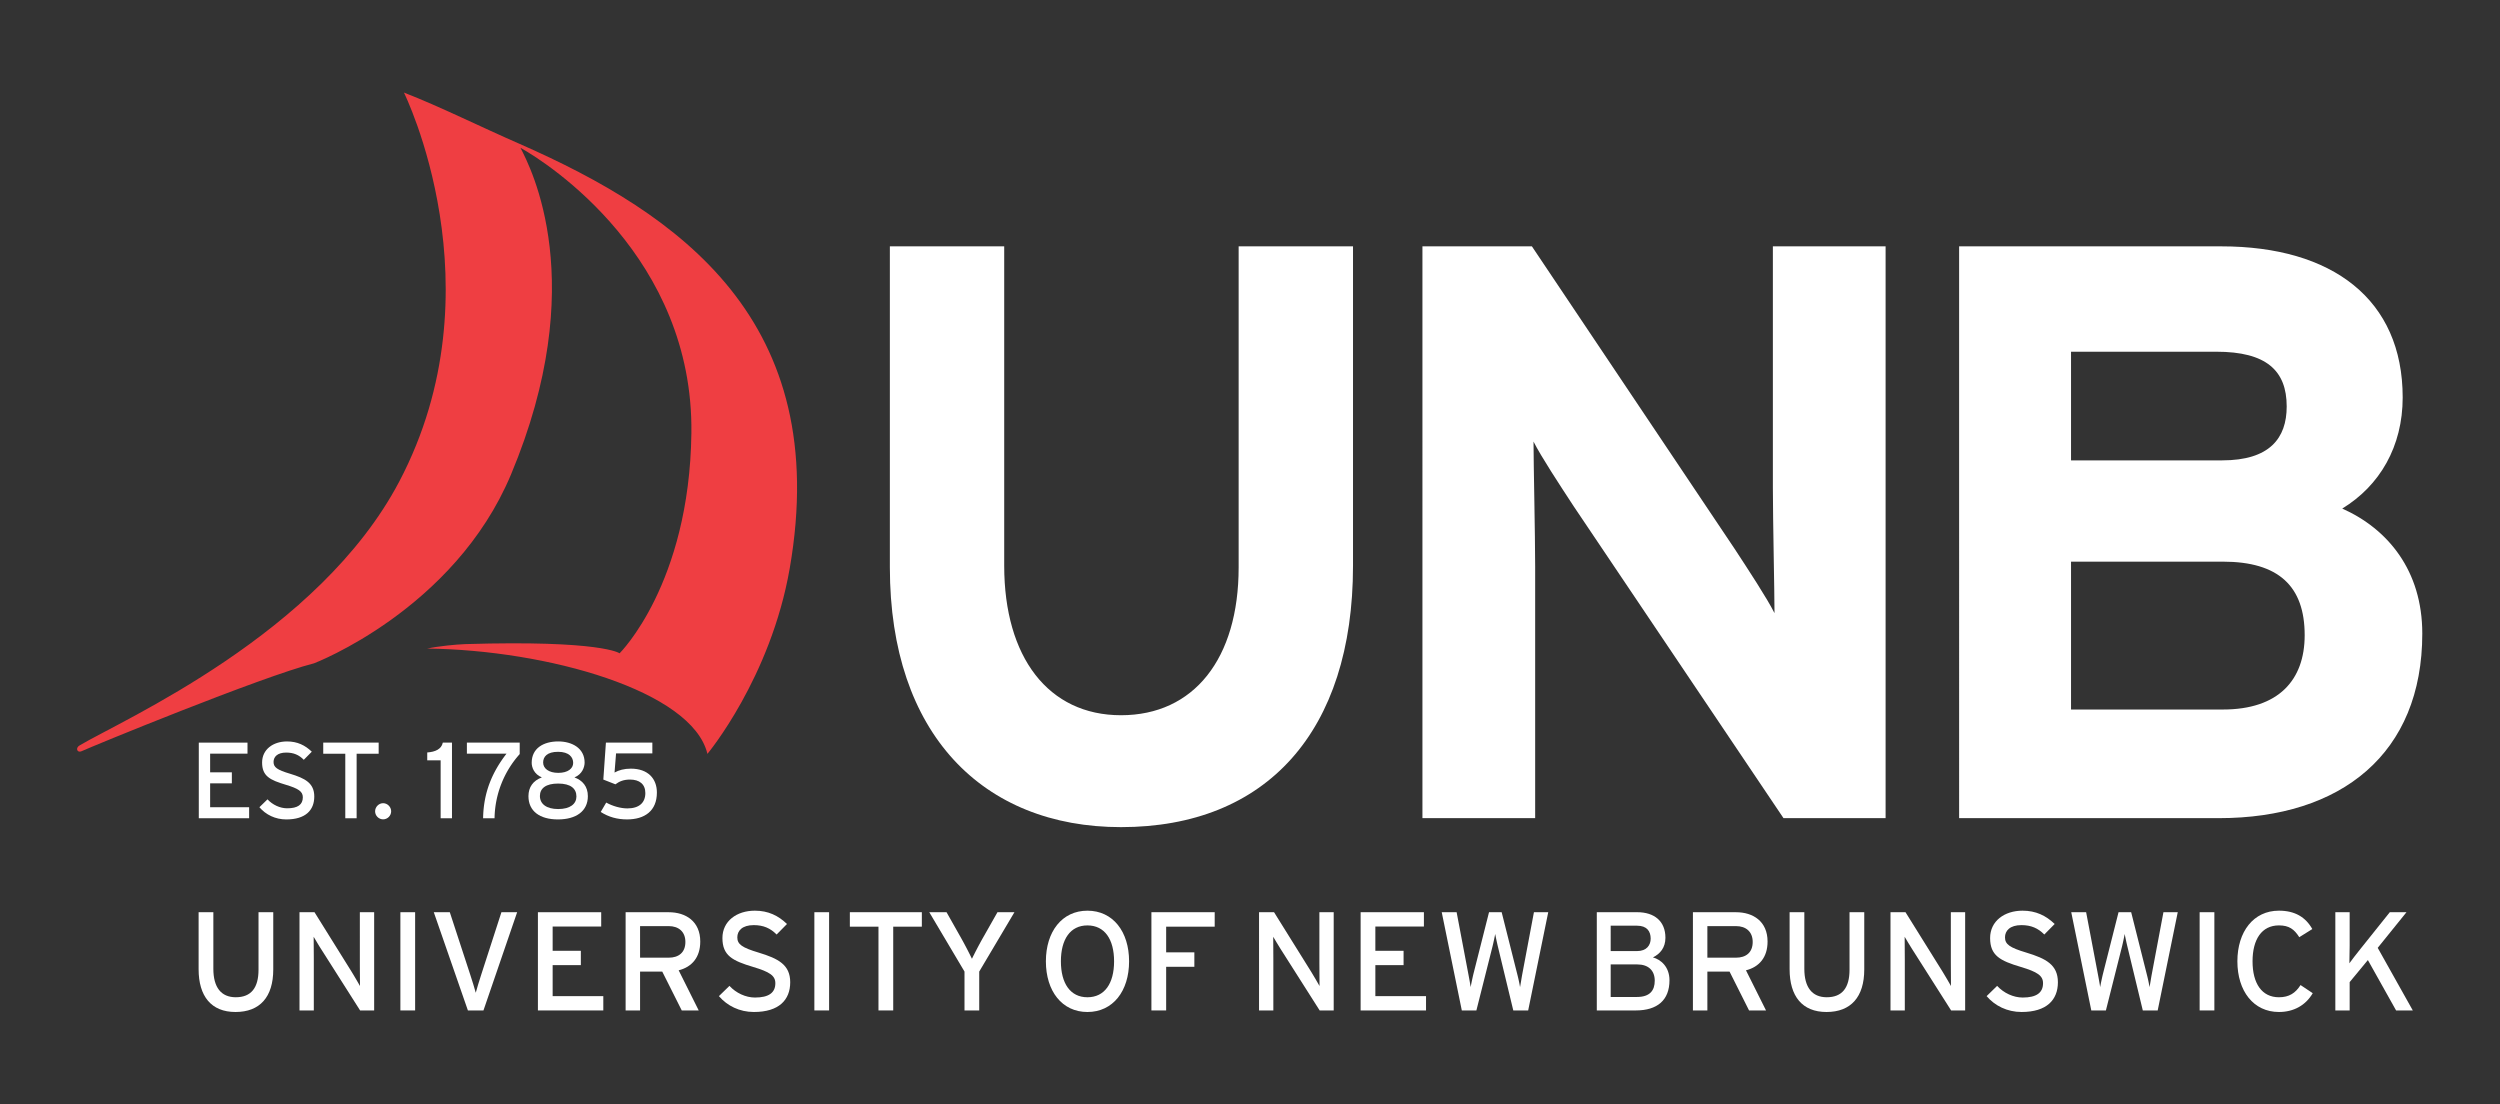 <svg xmlns="http://www.w3.org/2000/svg" xml:space="preserve" width="434.667" height="192" viewBox="0 0 434.667 192"><rect x="0" y="0" width="434.667" height="192" fill="#333333" stroke="none"/><defs><clipPath id="a" clipPathUnits="userSpaceOnUse"><path d="M0 144h326V0H0Z"/></clipPath></defs><g clip-path="url(#a)" transform="matrix(1.333 0 0 -1.333 0 192)"><path d="M0 0h-19.819v19.286H0c7.245 0 10.656-3.197 10.656-9.592C10.656 3.837 7.245 0 0 0m-19.819 46.668H-.854c6.501 0 9.165-2.452 9.165-7.139 0-4.154-2.238-7.032-8.418-7.032h-19.712Zm35.375-20.457c4.899 2.983 7.884 8.097 7.884 14.492 0 12.786-9.163 19.709-23.654 19.709h-34.201V-14.17H-.533c15.981 0 26.53 8.416 26.53 24.081 0 8.203-4.476 13.636-10.441 16.3" style="fill:#ffffff;fill-opacity:1;fill-rule:nonzero;stroke:none" transform="translate(289.949 51.492)"/><path d="M0 0v74.584h-14.703V43.045c0-4.154.212-13.531.212-16.302-.957 1.918-3.407 5.649-5.221 8.418l-26.423 39.423h-14.277V0h14.703v32.815c0 4.157-.214 13.535-.214 16.303.961-1.916 3.411-5.646 5.223-8.415L-13.317 0Z" style="fill:#ffffff;fill-opacity:1;fill-rule:nonzero;stroke:none" transform="translate(245.944 37.321)"/><path d="M0 0v41.659h-14.917V-.214c0-11.932-5.859-19.284-15.344-19.284-9.48 0-15.234 7.563-15.234 19.498v41.659H-60.41V-.214c0-21.734 12.144-33.88 30.149-33.88C-11.294-34.094 0-21.629 0 0" style="fill:#ffffff;fill-opacity:1;fill-rule:nonzero;stroke:none" transform="translate(176.477 70.245)"/><path d="m0 0-4.576 8.165 3.751 4.647h-2.176l-3.79-4.74c-.422-.531-1.263-1.593-1.481-1.922.016.404.036 1.794.036 2.27v4.392h-1.868V0h1.868v3.696l2.377 2.876L-2.179 0Z" style="fill:#ffffff;fill-opacity:1;fill-rule:nonzero;stroke:none" transform="translate(314.708 12.241)"/><path d="m0 0-1.591 1.062C-2.251.019-3.074-.531-4.41-.531c-2.236 0-3.441 1.812-3.441 4.686 0 2.875 1.205 4.687 3.441 4.687 1.317 0 1.994-.494 2.653-1.538l1.702 1.062c-.877 1.554-2.27 2.397-4.355 2.397-3.313 0-5.419-2.728-5.419-6.608 0-3.879 2.106-6.607 5.419-6.607 1.939 0 3.496.88 4.41 2.452" style="fill:#ffffff;fill-opacity:1;fill-rule:nonzero;stroke:none" transform="translate(301.657 14.492)"/><path d="M288.826 25.054h-1.921V12.242h1.921z" style="fill:#ffffff;fill-opacity:1;fill-rule:nonzero;stroke:none"/><path d="M0 0h-1.867l-1.556-8.272c-.055-.312-.164-1.025-.258-1.499A18.917 18.917 0 0 1-3.99-8.29L-6.076 0h-1.647l-2.049-8.108a34.247 34.247 0 0 1-.349-1.663c-.056.417-.22 1.298-.294 1.679L-11.95 0h-1.942l2.616-12.812h1.905l2.085 8.273c.112.437.312 1.39.367 1.702.055-.312.255-1.265.367-1.702l1.994-8.273h1.942z" style="fill:#ffffff;fill-opacity:1;fill-rule:nonzero;stroke:none" transform="translate(284.05 25.054)"/><path d="M0 0c0 2.288-1.575 3.092-4.1 3.86-2.215.661-2.8 1.099-2.8 1.999 0 .857.64 1.591 2.142 1.591 1.262 0 2.176-.404 2.983-1.226l1.353 1.372c-1.135 1.098-2.452 1.738-4.191 1.738-2.361 0-4.229-1.354-4.229-3.568 0-2.288 1.301-2.965 4.01-3.772 2.143-.64 2.893-1.133 2.893-2.121 0-1.245-.862-1.869-2.655-1.869-1.208 0-2.47.585-3.332 1.522l-1.372-1.338c1.08-1.262 2.689-2.069 4.558-2.069C-1.465-3.881 0-2.306 0 0" style="fill:#ffffff;fill-opacity:1;fill-rule:nonzero;stroke:none" transform="translate(268.418 15.92)"/><path d="M0 0v12.812h-1.866V6.208c0-.716.018-2.546.018-3.022-.183.33-.734 1.28-1.062 1.812l-4.87 7.814h-1.958V0h1.867v6.643c0 .715-.019 2.49-.019 2.967.203-.331.641-1.099.953-1.575L-1.83 0Z" style="fill:#ffffff;fill-opacity:1;fill-rule:nonzero;stroke:none" transform="translate(256.32 12.241)"/><path d="M0 0v7.468h-1.921V-.037c0-2.344-.953-3.587-2.967-3.587-1.921 0-2.928 1.299-2.928 3.715v7.377h-1.921V.037c0-3.533 1.647-5.584 4.815-5.584C-1.739-5.547 0-3.587 0 0" style="fill:#ffffff;fill-opacity:1;fill-rule:nonzero;stroke:none" transform="translate(243.16 17.586)"/><path d="M0 0v4.118h3.735c1.299 0 2.177-.732 2.177-2.067C5.912.658 5.016 0 3.735 0Zm7.851 2.103c0 2.637-1.885 3.826-4.116 3.826h-5.62V-6.882H0v5.07h2.892l2.545-5.07H7.65L5.034-1.648C6.773-1.21 7.851.055 7.851 2.103" style="fill:#ffffff;fill-opacity:1;fill-rule:nonzero;stroke:none" transform="translate(222.697 19.123)"/><path d="M0 0h-3.423v4.245H.055c1.447 0 2.269-.804 2.269-2.121C2.324.861 1.702 0 0 0m-3.423 9.297H.018c1.281 0 1.775-.731 1.775-1.684 0-.841-.512-1.627-1.775-1.627h-3.441zm5.51-4.135c.933.458 1.63 1.262 1.63 2.561 0 2.162-1.447 3.334-3.68 3.334h-5.271V-1.757h5.088c2.801 0 4.392 1.338 4.392 3.935 0 1.776-1.151 2.71-2.159 2.984" style="fill:#ffffff;fill-opacity:1;fill-rule:nonzero;stroke:none" transform="translate(213.509 13.998)"/><path d="M0 0h-1.866l-1.557-8.272c-.055-.312-.164-1.025-.255-1.499a19.361 19.361 0 0 1-.31 1.481L-6.075 0h-1.648l-2.049-8.108a38.241 38.241 0 0 1-.349-1.663c-.056.417-.22 1.298-.294 1.679L-11.95 0h-1.942l2.619-12.812h1.902l2.085 8.273c.112.437.313 1.39.369 1.702.053-.312.256-1.265.365-1.702l1.994-8.273h1.942z" style="fill:#ffffff;fill-opacity:1;fill-rule:nonzero;stroke:none" transform="translate(201.941 25.054)"/><path d="M0 0v1.866h-6.609v4.045h3.681V7.78h-3.681v3.165h6.333v1.867H-8.53V0Z" style="fill:#ffffff;fill-opacity:1;fill-rule:nonzero;stroke:none" transform="translate(186 12.241)"/><path d="M0 0v12.812h-1.867V6.208c0-.716.019-2.546.019-3.022-.183.33-.734 1.28-1.062 1.812l-4.87 7.814h-1.958V0h1.866v6.643c0 .715-.015 2.49-.015 2.967.2-.331.638-1.099.95-1.575L-1.83 0Z" style="fill:#ffffff;fill-opacity:1;fill-rule:nonzero;stroke:none" transform="translate(173.958 12.241)"/><path d="M0 0v1.887h-8.254v-12.814h1.923v5.693h3.678v1.884h-3.678V0Z" style="fill:#ffffff;fill-opacity:1;fill-rule:nonzero;stroke:none" transform="translate(158.436 23.168)"/><path d="M0 0c-2.233 0-3.459 1.812-3.459 4.686 0 2.873 1.226 4.685 3.459 4.685 2.251 0 3.478-1.812 3.478-4.685C3.478 1.812 2.251 0 0 0m0 11.292c-3.313 0-5.417-2.728-5.417-6.606C-5.417.805-3.313-1.923 0-1.923c3.332 0 5.435 2.728 5.435 6.609 0 3.878-2.103 6.606-5.435 6.606" style="fill:#ffffff;fill-opacity:1;fill-rule:nonzero;stroke:none" transform="translate(141.835 13.961)"/><path d="M0 0h-2.215l-2.012-3.55a54.803 54.803 0 0 1-1.317-2.525 54.51 54.51 0 0 1-1.32 2.543L-8.858 0h-2.251l4.594-7.743v-5.069h1.921v5.069z" style="fill:#ffffff;fill-opacity:1;fill-rule:nonzero;stroke:none" transform="translate(132.317 25.054)"/><path d="M0 0v1.887h-9.389V0h3.733v-10.927h1.923V0z" style="fill:#ffffff;fill-opacity:1;fill-rule:nonzero;stroke:none" transform="translate(120.238 23.168)"/><path d="M108.141 25.054h-1.921V12.242h1.921z" style="fill:#ffffff;fill-opacity:1;fill-rule:nonzero;stroke:none"/><path d="M0 0c0 2.288-1.575 3.092-4.102 3.86C-6.315 4.521-6.9 4.959-6.9 5.859c0 .857.64 1.591 2.142 1.591 1.262 0 2.176-.404 2.983-1.226l1.354 1.372c-1.136 1.098-2.453 1.738-4.191 1.738-2.361 0-4.23-1.354-4.23-3.568 0-2.288 1.301-2.965 4.011-3.772 2.14-.64 2.892-1.133 2.892-2.121 0-1.245-.864-1.869-2.655-1.869-1.208 0-2.47.585-3.332 1.522L-9.3-1.812c1.08-1.262 2.691-2.069 4.56-2.069C-1.465-3.881 0-2.306 0 0" style="fill:#ffffff;fill-opacity:1;fill-rule:nonzero;stroke:none" transform="translate(103.07 15.92)"/><path d="M0 0v4.118h3.732c1.302 0 2.179-.732 2.179-2.067C5.911.658 5.016 0 3.732 0Zm7.851 2.103c0 2.637-1.885 3.826-4.119 3.826h-5.617V-6.882H0v5.07h2.892l2.545-5.07H7.65L5.034-1.648C6.772-1.21 7.851.055 7.851 2.103" style="fill:#ffffff;fill-opacity:1;fill-rule:nonzero;stroke:none" transform="translate(83.486 19.123)"/><path d="M0 0v1.866h-6.608v4.045h3.678V7.78h-3.678v3.165h6.333v1.867H-8.53V0Z" style="fill:#ffffff;fill-opacity:1;fill-rule:nonzero;stroke:none" transform="translate(78.691 12.241)"/><path d="M0 0h-2.051l-2.635-8.145c-.236-.749-.604-1.904-.713-2.36-.109.456-.476 1.59-.715 2.342L-8.785 0h-2.088l4.449-12.812h2.03z" style="fill:#ffffff;fill-opacity:1;fill-rule:nonzero;stroke:none" transform="translate(67.453 25.054)"/><path d="M54.146 25.054h-1.923V12.242h1.923z" style="fill:#ffffff;fill-opacity:1;fill-rule:nonzero;stroke:none"/><path d="M0 0v12.812h-1.866V6.208c0-.716.018-2.546.018-3.022A61.25 61.25 0 0 1-2.91 4.998l-4.87 7.814h-1.958V0h1.867v6.643c0 .715-.019 2.49-.019 2.967.203-.331.641-1.099.953-1.575L-1.832 0Z" style="fill:#ffffff;fill-opacity:1;fill-rule:nonzero;stroke:none" transform="translate(48.802 12.241)"/><path d="M0 0v7.468h-1.923V-.037c0-2.344-.951-3.587-2.965-3.587-1.921 0-2.926 1.299-2.926 3.715v7.377h-1.923V.037c0-3.533 1.647-5.584 4.815-5.584C-1.739-5.547 0-3.587 0 0" style="fill:#ffffff;fill-opacity:1;fill-rule:nonzero;stroke:none" transform="translate(35.642 17.586)"/><path d="M0 0c1.331-2.573 9.229-17.657-1.24-42.63-7.399-17.639-25.685-24.61-25.685-24.61-6.902-1.754-29.235-10.949-30.32-11.465-.547-.255-.859.399-.259.755 5.603 3.336 31.229 14.527 41.7 34.426 13.263 25.213.606 50.728.606 50.728C-10.528 5.392-4.945 2.614-.15.531c20.928-9.199 40.868-23.078 35.276-55.364-2.481-14.321-10.738-24.218-10.738-24.218-1.969 8.238-20.963 13.557-36.55 13.735 1.46.316 3.792.542 4.961.581 17.832.542 20.131-1.199 20.131-1.199s9.12 9.006 9.366 28.723C22.583-14.343 3.742-2.078 0 0" style="fill:#ef3e42;fill-opacity:1;fill-rule:nonzero;stroke:none" transform="translate(67.884 124.758)"/><path d="M0 0c0 1.792-1.142 3.115-3.396 3.115-.886 0-1.579-.198-2.128-.508l.198 2.493h4.734v1.411h-6.057l-.338-4.82 1.577-.62c.508.381 1.071.62 1.901.62 1.226 0 2.003-.592 2.003-1.759 0-1.256-.805-2.003-2.341-2.003-.886 0-1.93.296-2.761.761l-.718-1.224c1.057-.677 2.183-.973 3.436-.973C-1.606-3.507 0-2.409 0 0" style="fill:#ffffff;fill-opacity:1;fill-rule:nonzero;stroke:none" transform="translate(85.68 40.664)"/><path d="M0 0c-1.522 0-2.381.661-2.381 1.705 0 1 .788 1.62 2.367 1.62 1.648 0 2.395-.65 2.395-1.691C2.381.677 1.577 0 0 0m-.014 7.465c1.436 0 1.972-.704 1.972-1.449 0-.72-.677-1.297-1.944-1.297-1.226 0-1.974.563-1.974 1.352 0 .747.508 1.394 1.946 1.394m2.14-3.338c1.014.408 1.324 1.351 1.324 1.93 0 1.903-1.675 2.762-3.436 2.762-1.931 0-3.467-.889-3.467-2.789 0-.593.31-1.482 1.325-1.903-1.142-.422-1.748-1.27-1.748-2.45 0-1.944 1.467-3.031 3.849-3.031 2.379 0 3.901 1.087 3.901 3.031 0 1.267-.69 2.055-1.748 2.45" style="fill:#ffffff;fill-opacity:1;fill-rule:nonzero;stroke:none" transform="translate(72.803 38.51)"/><path d="M0 0v1.495h-6.889V.057h5.17c-1.845-2.382-3.001-5.03-3.055-8.425h1.492A12.833 12.833 0 0 0 0 0" style="fill:#ffffff;fill-opacity:1;fill-rule:nonzero;stroke:none" transform="translate(67.787 45.679)"/><path d="M0 0v9.863h-1.196C-1.378 8.99-2.21 8.65-3.227 8.58V7.552h1.748V0z" style="fill:#ffffff;fill-opacity:1;fill-rule:nonzero;stroke:none" transform="translate(58.953 37.311)"/><path d="M0 0c0 .567-.479 1.06-1.048 1.06-.57 0-1.046-.493-1.046-1.06 0-.572.476-1.048 1.046-1.048C-.479-1.048 0-.572 0 0" style="fill:#ffffff;fill-opacity:1;fill-rule:nonzero;stroke:none" transform="translate(51.02 38.214)"/><path d="M0 0v1.452h-7.229V0h2.876v-8.411h1.479V0Z" style="fill:#ffffff;fill-opacity:1;fill-rule:nonzero;stroke:none" transform="translate(49.39 45.721)"/><path d="M0 0c0 1.761-1.212 2.381-3.156 2.971-1.705.508-2.156.848-2.156 1.536 0 .663.492 1.226 1.647 1.226.974 0 1.678-.31 2.297-.943l1.044 1.057c-.875.843-1.887 1.338-3.227 1.338-1.818 0-3.254-1.041-3.254-2.748 0-1.76 1-2.281 3.086-2.901 1.647-.495 2.226-.873 2.226-1.637 0-.954-.663-1.435-2.044-1.435-.93 0-1.9.451-2.564 1.169l-1.057-1.028c.832-.973 2.072-1.593 3.509-1.593C-1.128-2.988 0-1.775 0 0" style="fill:#ffffff;fill-opacity:1;fill-rule:nonzero;stroke:none" transform="translate(40.992 40.143)"/><path d="M0 0v1.436h-5.086v3.115h2.833v1.438h-2.833v2.436h4.874v1.438h-6.353V0Z" style="fill:#ffffff;fill-opacity:1;fill-rule:nonzero;stroke:none" transform="translate(32.494 37.311)"/></g></svg>